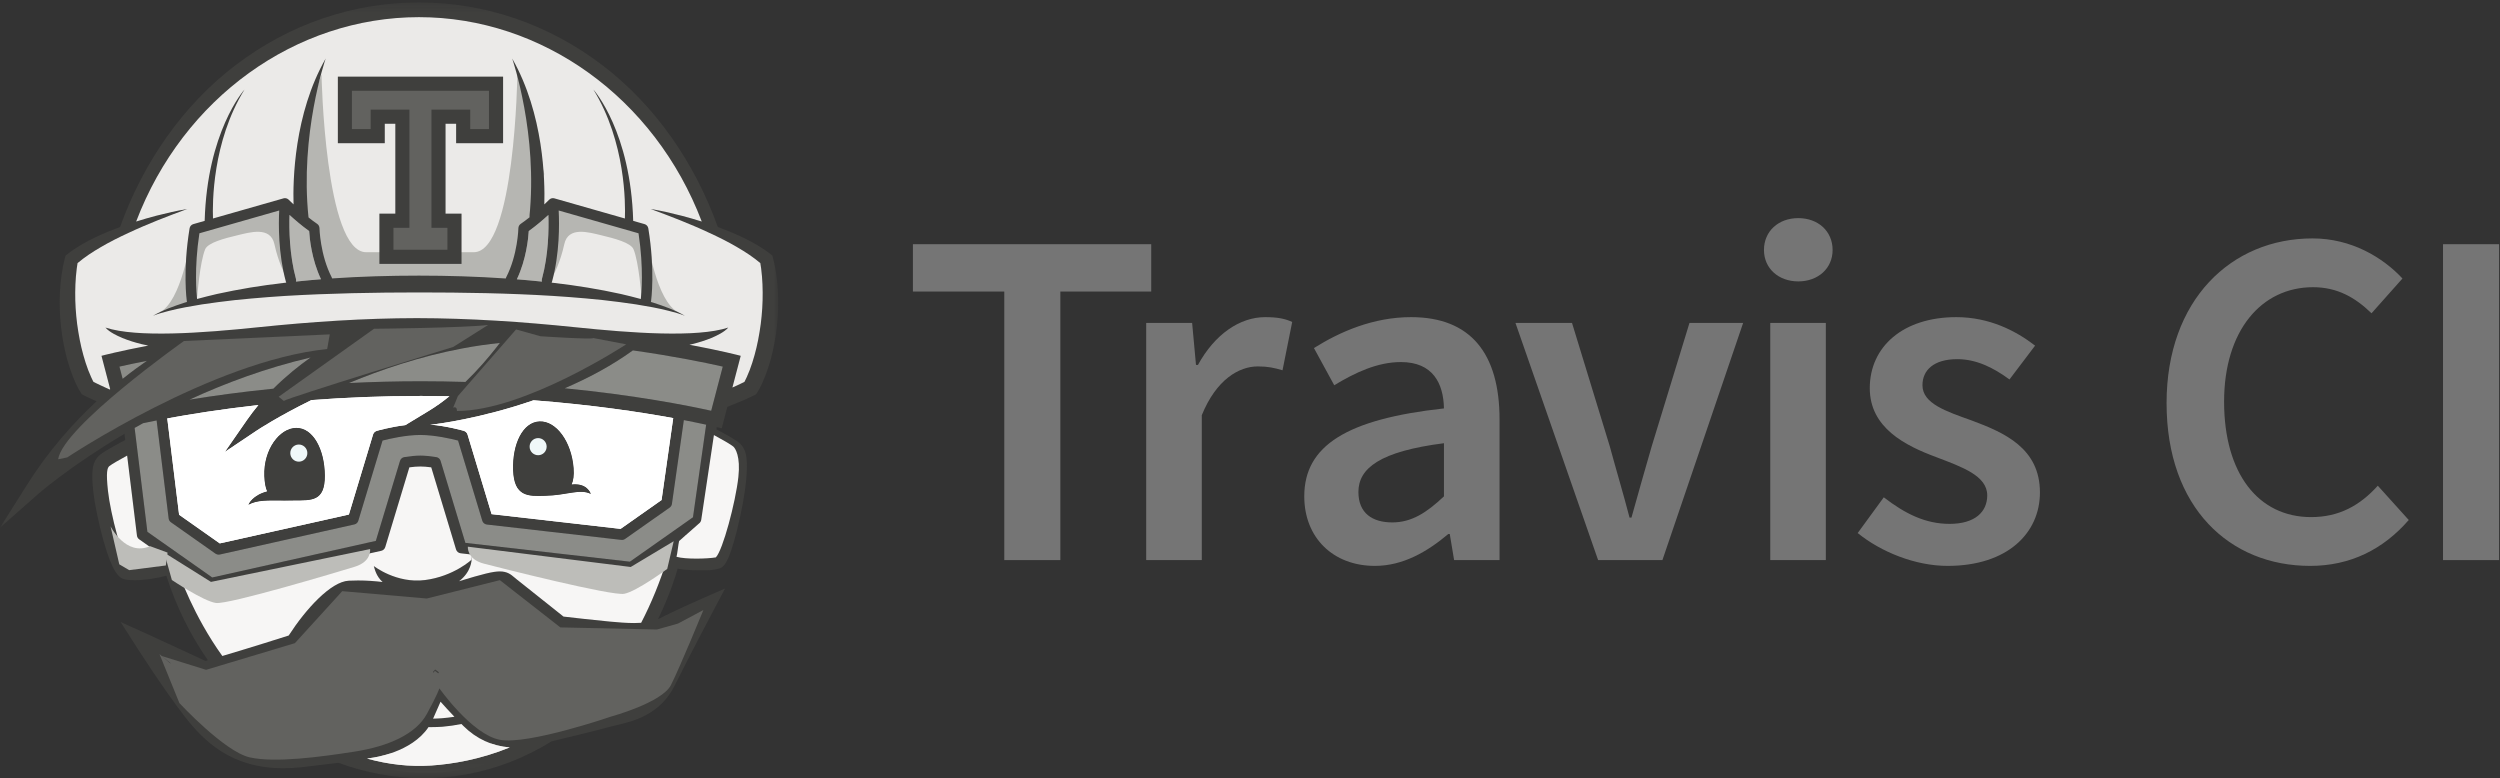 <?xml version="1.0" encoding="UTF-8" standalone="no"?>
<svg width="257px" height="80px" viewBox="0 0 257 80" version="1.1" xmlns="http://www.w3.org/2000/svg" xmlns:xlink="http://www.w3.org/1999/xlink">
    <rect x="0" y="0" width="257" height="80" fill="#333333" stroke="none"/>
    <!-- Generator: Sketch 3.6.1 (26313) - http://www.bohemiancoding.com/sketch -->
    <title>travis_logo</title>
    <desc>Created with Sketch.</desc>
    <defs>
        <path id="path-1" d="M80,79.976 L0.024,79.976 L0.024,0.252 L40.012,0.252 L80,0.252 L80,79.976 L80,79.976 L80,79.976 Z"></path>
        <path id="path-3" d="M80,79.976 L0.024,79.976 L0.024,0.252 L40.012,0.252 L80,0.252 L80,79.976 L80,79.976 L80,79.976 Z"></path>
        <path id="path-5" d="M80,79.976 L0.024,79.976 L0.024,0.252 L40.012,0.252 L80,0.252 L80,79.976 L80,79.976 L80,79.976 Z"></path>
    </defs>
    <g id="Page-1" stroke="none" stroke-width="1" fill="none" fill-rule="evenodd">
        <g id="travis_logo">
            <g id="Page-1">
                <g id="Travis-grey">
                    <g id="Group">
                        <g id="TravisCI-Full-Color" transform="translate(93.2, 22)" fill="#757575">
                            <path d="M10.04,7.97 L0.648,7.97 L0.648,3.105 L25.146,3.105 L25.146,7.97 L15.804,7.97 L15.804,35.578 L10.04,35.578 L10.04,7.97" id="Fill-45"></path>
                            <path d="M24.63,11.198 L29.351,11.198 L29.748,15.518 L29.947,15.518 C31.686,12.34 34.27,10.602 36.854,10.602 C38.096,10.602 38.891,10.751 39.637,11.099 L38.643,16.064 C37.798,15.816 37.152,15.667 36.108,15.667 C34.171,15.667 31.835,17.008 30.344,20.682 L30.344,35.578 L24.63,35.578 L24.63,11.198" id="Fill-46"></path>
                            <path d="M49.922,31.704 C51.91,31.704 53.451,30.712 55.239,29.024 L55.239,23.562 C48.631,24.406 46.444,26.144 46.444,28.576 C46.444,30.761 47.885,31.704 49.922,31.704 L49.922,31.704 L49.922,31.704 Z M55.239,19.986 C55.19,17.405 54.096,15.22 50.817,15.22 C48.382,15.22 46.096,16.312 43.959,17.603 L41.873,13.78 C44.556,12.092 47.985,10.602 51.86,10.602 C57.973,10.602 60.954,14.326 60.954,21.128 L60.954,35.578 L56.283,35.578 L55.836,32.896 L55.687,32.896 C53.5,34.734 51.016,36.173 48.134,36.173 C43.86,36.173 40.879,33.294 40.879,29.024 C40.879,23.81 45.252,21.079 55.239,19.986 L55.239,19.986 L55.239,19.986 Z" id="Fill-47"></path>
                            <path d="M62.589,11.198 L68.403,11.198 L72.279,23.86 C72.925,26.243 73.671,28.725 74.317,31.208 L74.515,31.208 C75.211,28.725 75.907,26.243 76.602,23.86 L80.478,11.198 L85.994,11.198 L77.696,35.578 L71.086,35.578 L62.589,11.198" id="Fill-48"></path>
                            <path d="M88.782,35.578 L94.496,35.578 L94.496,11.198 L88.782,11.198 L88.782,35.578 L88.782,35.578 Z M88.136,3.7 C88.136,1.764 89.626,0.423 91.664,0.423 C93.701,0.423 95.192,1.764 95.192,3.7 C95.192,5.587 93.701,6.928 91.664,6.928 C89.626,6.928 88.136,5.587 88.136,3.7 L88.136,3.7 L88.136,3.7 Z" id="Fill-49"></path>
                            <path d="M100.454,29.123 C102.641,30.811 104.728,31.854 107.212,31.854 C109.846,31.854 111.088,30.612 111.088,28.924 C111.088,26.888 108.454,25.995 105.871,25.002 C102.641,23.81 99.013,21.973 99.013,17.902 C99.013,13.631 102.442,10.602 107.908,10.602 C111.287,10.602 114.02,11.992 116.007,13.532 L113.374,17.008 C111.684,15.766 109.946,14.922 108.008,14.922 C105.573,14.922 104.429,16.064 104.429,17.603 C104.429,19.49 106.865,20.285 109.498,21.228 C112.827,22.469 116.505,24.058 116.505,28.626 C116.505,32.797 113.175,36.173 107.014,36.173 C103.684,36.173 100.156,34.734 97.771,32.797 L100.454,29.123" id="Fill-50"></path>
                            <path d="M144.531,2.509 C148.506,2.509 151.736,4.445 153.773,6.63 L150.593,10.205 C148.903,8.566 147.065,7.524 144.58,7.524 C139.264,7.524 135.437,11.992 135.437,19.292 C135.437,26.69 138.965,31.158 144.381,31.158 C147.263,31.158 149.4,29.966 151.239,27.931 L154.419,31.456 C151.785,34.485 148.406,36.173 144.282,36.173 C136.033,36.173 129.524,30.215 129.524,19.44 C129.524,8.815 136.182,2.509 144.531,2.509" id="Fill-51"></path>
                            <path d="M157.943,35.578 L163.707,35.578 L163.707,3.105 L157.943,3.105 L157.943,35.578 L157.943,35.578 Z" id="Fill-52"></path>
                        </g>
                        <g id="TravisCI-Mascot-grey">
                            <g id="Group-41">
                                <g id="mask-2">
                                    <path d="M80,79.976 L0.024,79.976 L0.024,0.252 L40.012,0.252 L80,0.252 L80,79.976 L80,79.976 L80,79.976 Z" id="path-1"></path>
                                </g>
                                <g id="Fill-37-Clipped">
                                    <mask id="mask-2" fill="white">
                                        <use xlink:href="#path-1"></use>
                                    </mask>
                                    <g id="path-1"></g>
                                    <path d="M75.236,52.591 C75.236,52.591 73.554,55.974 70.836,54.803 L68.894,55.518 L69.088,56.95 L73.166,57.47 L74.266,56.82 L75.236,52.591" id="Fill-37" fill="#BDBDB9" mask="url(#mask-2)"></path>
                                </g>
                                <g id="Fill-39-Clipped">
                                    <mask id="mask-4" fill="white">
                                        <use xlink:href="#path-3"></use>
                                    </mask>
                                    <g id="path-1"></g>
                                    <path d="M35.712,77.801 C35.712,77.801 44.924,82.469 55.354,76.118 L52.004,75.888 C52.004,75.888 44.696,78.796 38.909,77.189 L35.712,77.801" id="Fill-39" fill="#BDBDB9" mask="url(#mask-4)"></path>
                                </g>
                                <g id="Fill-40-Clipped">
                                    <mask id="mask-6" fill="white">
                                        <use xlink:href="#path-5"></use>
                                    </mask>
                                    <g id="path-1"></g>
                                    <path d="M15.098,37.096 C13.932,37.323 12.981,37.526 12.278,37.687 L12.609,38.944 C13.534,38.203 14.382,37.587 15.098,37.096 L15.098,37.096 L15.098,37.096 Z M16.624,57.743 C16.537,57.465 16.454,57.181 16.376,56.898 L14.311,55.446 C14.18,55.354 14.097,55.215 14.076,55.056 L13.07,46.836 C12.324,47.237 11.463,47.73 11.233,47.924 C11.034,48.088 10.883,48.511 11.099,50.47 C11.366,52.886 12.584,57.438 13.238,58.099 C14.025,58.239 15.769,57.996 16.624,57.743 L16.624,57.743 L16.624,57.743 Z M28.964,35.955 C30.494,35.524 32.072,35.148 33.689,34.831 C31.37,34.917 29.049,35.025 26.732,35.156 C25.386,35.231 24.046,35.323 22.706,35.424 C22.035,35.476 21.368,35.53 20.703,35.603 C20.513,35.622 20.326,35.643 20.136,35.668 C18.388,36.718 11.685,40.948 7.084,46.477 C11.555,43.354 19.345,38.661 28.964,35.955 L28.964,35.955 L28.964,35.955 Z M28.1,39.955 C29.401,38.658 30.742,37.589 31.927,36.752 C27.361,37.818 23.158,39.383 19.476,41.085 C21.872,40.696 24.773,40.29 28.1,39.955 L28.1,39.955 L28.1,39.955 Z M45.626,34.671 C44.702,34.656 43.777,34.648 42.853,34.646 L42.851,34.646 C41.495,34.648 40.136,34.663 38.775,34.69 L36.268,35.884 C36.266,35.886 36.251,35.893 36.232,35.904 C35.856,36.088 32.563,37.758 29.465,40.736 C32.242,39.269 36.323,37.352 41.126,35.866 C42.565,35.423 44.072,35.014 45.626,34.671 L45.626,34.671 L45.626,34.671 Z M44.1,42.224 C44.83,41.781 45.532,41.273 46.199,40.732 C45.244,40.715 44.276,40.703 43.288,40.703 C39.233,40.703 35.446,40.87 32.012,41.129 C28.568,42.821 26.462,44.213 26.413,44.249 L23.106,46.466 L25.378,43.19 C25.752,42.646 26.15,42.13 26.56,41.639 C22.746,42.068 19.569,42.575 17.196,43.015 L18.411,52.917 L22.592,55.86 L35.866,52.894 L38.351,44.667 C38.392,44.532 38.483,44.418 38.602,44.349 C38.641,44.323 38.682,44.305 38.728,44.292 C38.804,44.271 40.132,43.891 41.662,43.703 L44.1,42.224 L44.1,42.224 L44.1,42.224 Z M45.441,73.835 C45.864,73.801 46.288,73.747 46.715,73.683 C46.162,73.105 45.673,72.567 45.288,72.132 C45.099,72.567 44.849,73.139 44.52,73.877 L44.617,73.877 C44.88,73.877 45.168,73.848 45.441,73.835 L45.441,73.835 L45.441,73.835 Z M52.401,76.834 C50.6,76.701 48.962,75.948 47.64,74.632 C47.572,74.562 47.506,74.494 47.439,74.427 C46.8,74.556 46.151,74.651 45.487,74.71 C45.208,74.72 44.942,74.745 44.65,74.745 L44.217,74.749 L44.052,74.745 C42.294,77.373 38.388,77.885 38.21,77.908 C38.049,77.927 37.916,77.95 37.734,77.983 C39.91,78.583 42.132,78.843 44.323,78.695 C46.52,78.547 49.374,78.068 52.401,76.834 L52.401,76.834 L52.401,76.834 Z M50.966,35.795 C51.117,35.606 51.258,35.423 51.384,35.256 C50.072,35.389 48.779,35.581 47.516,35.822 C43.19,36.636 39.196,37.989 35.872,39.375 C38.227,39.26 40.703,39.192 43.288,39.192 C44.851,39.192 46.371,39.219 47.85,39.263 C49.121,38.034 50.194,36.777 50.966,35.795 L50.966,35.795 L50.966,35.795 Z M62.917,35.423 C62.913,35.42 62.909,35.418 62.904,35.418 C61.596,35.32 60.287,35.231 58.974,35.156 C57.152,35.052 55.329,34.964 53.507,34.888 C53.401,35.046 53.186,35.358 52.878,35.782 C51.886,37.131 49.918,39.605 47.396,41.703 C50.966,41.06 57.16,39.468 62.517,35.711 C62.652,35.616 62.784,35.516 62.917,35.423 L62.917,35.423 L62.917,35.423 Z M68.93,56.164 L68.369,56.559 L66.857,57.625 L65.219,58.777 C65.108,58.855 64.971,58.89 64.838,58.875 L48.539,57.013 L47.353,56.877 C47.133,56.852 46.949,56.698 46.884,56.484 L44.334,48.043 C43.907,47.985 43.528,47.955 43.21,47.955 C42.886,47.955 42.509,47.984 42.083,48.043 L39.606,56.241 C39.548,56.432 39.391,56.578 39.196,56.621 L21.822,60.509 C21.781,60.517 21.74,60.521 21.7,60.521 C21.588,60.521 21.476,60.488 21.381,60.42 L20.75,59.978 L18.859,58.649 L18.859,58.644 L18.095,58.108 C18.149,58.281 18.211,58.449 18.272,58.617 L18.269,58.62 C18.416,59.059 19.88,63.292 22.856,67.436 C26.043,66.491 28.799,65.612 29.679,65.331 C31.474,62.551 34.03,59.793 35.846,59.698 C36.158,59.683 36.484,59.673 36.807,59.673 C37.695,59.673 38.544,59.737 39.331,59.831 C38.662,59.221 38.526,58.505 38.428,58.189 C38.428,58.189 40.746,60.01 43.696,59.63 C46.648,59.247 48.48,57.538 48.48,57.538 C48.48,57.538 48.472,58.785 47.186,59.75 C49.658,58.999 50.681,58.741 51.381,58.741 C52.154,58.741 52.534,59.065 52.868,59.351 C52.932,59.403 52.996,59.459 53.071,59.52 C54.972,61.024 57.258,62.849 57.927,63.385 C58.702,63.476 61.157,63.757 62.704,63.9 C63.597,63.981 64.402,64.05 65.191,64.05 C65.446,64.05 65.684,64.039 65.91,64.025 C66.933,62.063 67.853,59.839 68.633,57.33 C68.738,56.944 68.84,56.555 68.93,56.164 L68.93,56.164 L68.93,56.164 Z M68.009,51.402 L69.206,42.981 C65.83,42.363 60.894,41.616 54.847,41.15 C49.388,43.042 44.816,43.605 44.541,43.624 L44.222,43.647 C45.963,43.797 47.604,44.268 47.686,44.292 C47.867,44.347 48.008,44.486 48.064,44.667 L50.538,52.855 L63.793,54.368 L68.009,51.402 L68.009,51.402 L68.009,51.402 Z M71.237,53.175 L72.591,43.657 C71.989,43.526 71.219,43.364 70.299,43.187 L69.075,51.799 C69.052,51.951 68.969,52.09 68.845,52.178 L64.256,55.403 C64.148,55.481 64.01,55.516 63.878,55.501 L50.049,53.922 C49.827,53.896 49.643,53.742 49.578,53.53 L47.088,45.289 C46.42,45.116 44.708,44.714 43.209,44.714 C41.704,44.714 39.993,45.116 39.326,45.289 L36.835,53.53 C36.791,53.674 36.692,53.793 36.562,53.861 C36.52,53.884 36.473,53.9 36.425,53.911 L22.596,57.003 C22.552,57.012 22.515,57.017 22.474,57.017 C22.362,57.017 22.25,56.983 22.157,56.916 L17.57,53.688 C17.442,53.599 17.356,53.457 17.336,53.299 L16.1,43.22 C15.586,43.32 15.122,43.416 14.708,43.503 C14.414,43.666 14.124,43.828 13.838,43.99 L15.151,54.671 L21.817,59.364 L38.636,55.604 L41.119,47.383 C41.181,47.177 41.353,47.025 41.562,46.991 C42.192,46.89 42.742,46.838 43.208,46.838 C43.67,46.838 44.223,46.89 44.85,46.991 C45.062,47.025 45.233,47.177 45.294,47.383 L47.84,55.808 L64.753,57.741 L71.237,53.175 L71.237,53.175 L71.237,53.175 Z M73.109,42.226 L74.3,37.687 C72.573,37.294 69.392,36.636 65.06,36.019 C62.848,37.618 60.427,38.896 58.048,39.915 C65.328,40.627 70.676,41.686 73.109,42.226 L73.109,42.226 L73.109,42.226 Z M75.174,49.32 C75.356,47.289 75.197,46.852 74.992,46.685 C74.786,46.513 74.093,46.118 73.418,45.749 L72.306,53.574 C72.285,53.726 72.2,53.864 72.074,53.953 L70.483,55.071 C70.357,55.711 70.312,56.013 70.156,56.64 C71.066,56.852 72.556,57.017 73.266,56.879 C73.911,56.176 74.952,51.809 75.174,49.32 L75.174,49.32 L75.174,49.32 Z M79.972,30.011 C80.03,31.183 79.999,32.356 79.868,33.522 C79.746,34.685 79.527,35.838 79.221,36.981 C79.061,37.55 78.877,38.111 78.659,38.669 C78.549,38.948 78.432,39.225 78.303,39.502 C78.239,39.639 78.171,39.774 78.094,39.914 L77.98,40.119 C77.939,40.194 77.906,40.25 77.841,40.35 L77.724,40.534 L77.539,40.629 C77.342,40.731 77.181,40.808 77.002,40.892 L76.483,41.127 C76.135,41.276 75.785,41.418 75.435,41.555 C75.191,41.651 74.975,41.739 74.77,41.826 L74.193,44.032 C74.178,44.028 74.004,43.984 73.68,43.905 L73.648,44.136 C74.286,44.471 75.539,45.15 75.966,45.504 C76.825,46.217 76.885,47.348 76.695,49.46 C76.597,50.544 76.239,52.654 75.742,54.593 C74.885,57.928 74.429,58.32 73.841,58.472 C73.543,58.549 73.084,58.626 72.638,58.626 C71.732,58.626 70.497,58.651 69.666,58.449 C69.453,59.208 68.844,61.188 67.639,63.66 C67.7,63.631 67.759,63.606 67.813,63.577 C69.3,62.792 72.158,61.541 72.278,61.487 L74.535,60.501 L73.379,62.686 C73.352,62.733 70.874,67.419 69.356,70.478 C67.848,73.508 65.022,74.168 63.33,74.559 C63.075,74.619 62.833,74.676 62.636,74.73 C61.422,75.073 58.964,75.662 56.797,76.186 C56.771,76.193 56.745,76.199 56.718,76.203 C55.384,77.032 53.928,77.77 52.336,78.378 C46.509,80.597 40.367,80.472 34.798,78.415 C33.894,78.532 32.705,78.675 31.121,78.856 C30.433,78.933 29.764,78.973 29.127,78.973 C23.822,78.973 21.01,76.265 18.957,73.614 C16.76,70.775 14.072,66.56 13.958,66.384 L12.4,63.941 L15.034,65.131 C16.295,65.702 20.044,67.446 21.116,67.945 C21.203,67.921 21.288,67.895 21.373,67.871 C19.59,65.315 18.128,62.401 17.095,59.173 C16.217,59.44 14.864,59.646 13.812,59.646 C13.428,59.646 13.084,59.617 12.819,59.554 C12.23,59.419 11.56,58.849 10.646,55.616 C10.116,53.74 9.721,51.691 9.605,50.637 C9.377,48.578 9.419,47.475 10.27,46.763 C10.783,46.332 12.514,45.419 12.873,45.232 L12.796,44.597 C7.296,47.845 4,50.715 3.933,50.774 L0,54.243 L2.802,49.802 C5.02,46.282 7.581,43.437 9.938,41.245 C9.84,41.206 9.75,41.167 9.654,41.127 L9.134,40.892 C8.956,40.808 8.795,40.732 8.598,40.63 L8.414,40.534 L8.296,40.351 C8.23,40.25 8.201,40.195 8.157,40.12 L8.041,39.914 C7.969,39.774 7.898,39.639 7.834,39.502 C7.703,39.225 7.586,38.948 7.478,38.669 C7.26,38.112 7.076,37.55 6.916,36.982 C6.608,35.839 6.39,34.686 6.268,33.522 C6.14,32.357 6.107,31.183 6.165,30.012 C6.196,29.427 6.252,28.842 6.332,28.261 C6.374,27.97 6.418,27.678 6.476,27.389 C6.536,27.094 6.594,26.819 6.683,26.496 L6.745,26.269 L6.906,26.142 C7.824,25.417 8.814,24.87 9.82,24.386 C10.648,23.994 11.493,23.649 12.344,23.334 C14.722,16.704 18.809,10.824 24.181,6.726 C29.735,2.491 36.266,0.252 43.068,0.252 C49.871,0.252 56.402,2.491 61.956,6.727 C67.328,10.825 71.415,16.704 73.791,23.333 C74.644,23.649 75.487,23.992 76.317,24.386 C77.323,24.871 78.313,25.418 79.23,26.142 L79.392,26.27 L79.454,26.496 C79.545,26.819 79.603,27.094 79.661,27.389 C79.72,27.679 79.765,27.97 79.804,28.262 C79.885,28.842 79.943,29.426 79.972,30.011 L79.972,30.011 L79.972,30.011 Z M16.2,22.648 C15.193,23.056 14.193,23.476 13.216,23.938 C12.236,24.388 11.273,24.871 10.354,25.409 C9.505,25.901 8.691,26.44 7.972,27.048 C7.941,27.231 7.912,27.431 7.888,27.62 C7.856,27.888 7.825,28.157 7.804,28.428 C7.757,28.969 7.738,29.514 7.732,30.059 C7.722,31.15 7.796,32.241 7.933,33.321 C8.082,34.403 8.279,35.479 8.571,36.517 C8.716,37.038 8.878,37.552 9.068,38.047 C9.161,38.297 9.265,38.54 9.373,38.777 C9.426,38.896 9.482,39.013 9.538,39.125 L9.607,39.256 C9.687,39.298 9.77,39.339 9.849,39.376 L10.331,39.607 C10.6,39.732 10.971,39.909 11.278,40.047 C11.296,40.032 11.313,40.015 11.327,40.001 L10.435,36.579 C10.623,36.527 12.322,36.086 15.248,35.526 C15.012,35.483 14.771,35.431 14.538,35.374 C13.873,35.208 13.214,35.004 12.578,34.746 C12.264,34.611 11.951,34.465 11.655,34.296 C11.358,34.125 11.066,33.932 10.841,33.674 C14.055,34.729 20.696,34.25 26.6,33.639 C32,33.079 37.411,32.717 42.851,32.704 C48.291,32.716 53.706,33.078 59.103,33.639 C65.011,34.25 71.653,34.729 74.866,33.674 C74.64,33.932 74.348,34.125 74.052,34.296 C73.756,34.465 73.443,34.61 73.128,34.746 C72.49,35.004 71.834,35.208 71.167,35.374 C71.07,35.397 70.97,35.42 70.871,35.441 C74.079,36.038 75.946,36.525 76.145,36.579 L75.29,39.838 C75.462,39.761 75.636,39.687 75.805,39.608 L76.288,39.377 C76.366,39.339 76.45,39.298 76.53,39.256 L76.597,39.125 C76.654,39.013 76.71,38.896 76.764,38.778 C76.872,38.54 76.976,38.297 77.071,38.047 C77.26,37.552 77.423,37.038 77.566,36.518 C77.858,35.479 78.057,34.403 78.204,33.321 C78.342,32.241 78.415,31.15 78.404,30.06 C78.4,29.515 78.38,28.969 78.334,28.428 C78.311,28.158 78.282,27.889 78.249,27.621 C78.226,27.431 78.195,27.231 78.164,27.048 C77.445,26.44 76.631,25.902 75.782,25.41 C74.862,24.871 73.9,24.388 72.918,23.938 C71.943,23.477 70.941,23.056 69.934,22.648 C69.431,22.444 68.924,22.244 68.414,22.055 C67.907,21.858 67.393,21.671 66.88,21.483 C67.958,21.662 69.028,21.909 70.085,22.182 C70.775,22.361 71.463,22.563 72.142,22.777 C67.298,10.051 55.714,1.764 43.068,1.764 C30.419,1.764 18.837,10.051 13.994,22.777 C14.675,22.563 15.36,22.361 16.048,22.182 C17.108,21.91 18.177,21.662 19.256,21.483 C18.74,21.67 18.229,21.857 17.719,22.055 C17.212,22.244 16.705,22.444 16.2,22.648 L16.2,22.648 L16.2,22.648 Z M45.05,69.2 L45.688,69.964 C45.702,69.982 47.119,71.676 48.85,73.402 C50.002,74.549 51.393,75.129 52.988,75.129 C53.532,75.129 54.104,75.059 54.682,74.919 C55.218,74.788 55.8,74.648 56.396,74.505 C58.55,73.988 60.989,73.4 62.172,73.067 C62.406,73 62.667,72.94 62.942,72.877 C64.516,72.512 66.673,72.008 67.816,69.706 C68.676,67.978 69.835,65.736 70.695,64.093 C69.95,64.439 69.169,64.813 68.614,65.106 C67.759,65.558 66.639,65.776 65.191,65.776 C64.33,65.776 63.484,65.704 62.549,65.62 C60.679,65.447 57.514,65.073 57.482,65.069 L57.24,65.042 L57.048,64.888 C57.02,64.867 54.247,62.646 52.006,60.875 C51.915,60.8 51.832,60.731 51.758,60.669 C51.522,60.467 51.522,60.467 51.381,60.467 C50.662,60.467 48.573,61.118 43.996,62.544 L43.715,62.634 L43.439,62.529 C43.408,62.519 40.405,61.399 36.807,61.399 C36.512,61.399 36.219,61.407 35.933,61.422 C35.572,61.44 33.55,62.406 30.963,66.519 L30.795,66.784 L30.499,66.879 C30.456,66.894 26.004,68.338 21.282,69.695 L20.976,69.783 L20.686,69.647 C20.655,69.635 18.807,68.773 17.049,67.961 C18.008,69.385 19.234,71.161 20.313,72.553 C22.197,74.992 24.572,77.246 29.126,77.246 C29.698,77.246 30.304,77.211 30.928,77.14 C35.56,76.613 36.753,76.401 37.395,76.289 C37.612,76.252 37.784,76.22 38.004,76.193 C38.039,76.189 41.832,75.696 42.896,73.296 C43.994,70.83 44.216,70.243 44.224,70.22 L44.611,69.182 L44.506,69.083 C44.583,69 44.659,68.913 44.738,68.829 C44.738,68.831 44.738,68.831 44.74,68.831 L44.748,68.838 C44.87,68.925 44.992,69.019 45.114,69.113 L45.05,69.2 L45.05,69.2 L45.05,69.2 Z" id="Fill-40" fill="#3F3F3D" mask="url(#mask-6)"></path>
                                </g>
                            </g>
                            <g id="Group-2" transform="translate(5, 1)">
                                <path d="M73.333,27.427 C73.311,27.157 73.282,26.887 73.249,26.619 C73.226,26.429 73.196,26.231 73.163,26.047 C72.446,25.44 71.63,24.901 70.782,24.41 C69.862,23.87 68.9,23.387 67.918,22.938 C66.943,22.475 65.942,22.057 64.934,21.648 C64.431,21.443 63.924,21.244 63.415,21.055 C62.907,20.856 62.395,20.67 61.881,20.482 C62.96,20.662 64.027,20.908 65.087,21.182 C65.776,21.361 66.462,21.562 67.143,21.776 C62.298,9.05 50.715,0.763 38.068,0.763 C25.419,0.763 13.837,9.05 8.994,21.776 C9.675,21.562 10.36,21.361 11.048,21.182 C12.11,20.908 13.178,20.662 14.256,20.482 C13.74,20.67 13.229,20.856 12.72,21.055 C12.213,21.244 11.705,21.443 11.2,21.648 C10.193,22.057 9.194,22.475 8.216,22.938 C7.236,23.387 6.274,23.87 5.354,24.41 C4.506,24.9 3.691,25.44 2.971,26.047 C2.941,26.231 2.911,26.429 2.887,26.619 C2.855,26.887 2.825,27.157 2.803,27.427 C2.756,27.969 2.737,28.514 2.732,29.059 C2.722,30.15 2.795,31.241 2.932,32.32 C3.08,33.402 3.278,34.477 3.57,35.516 C3.714,36.037 3.878,36.55 4.066,37.047 C4.161,37.295 4.264,37.539 4.372,37.777 C4.426,37.895 4.482,38.012 4.537,38.124 L4.606,38.256 C4.686,38.297 4.769,38.338 4.849,38.377 L5.33,38.608 C5.599,38.731 5.97,38.908 6.278,39.046 C6.295,39.031 6.312,39.016 6.327,39 L5.433,35.578 C5.622,35.526 7.32,35.086 10.246,34.526 C10.01,34.481 9.771,34.429 9.537,34.373 C8.871,34.206 8.213,34.003 7.577,33.744 C7.261,33.61 6.95,33.464 6.654,33.296 C6.357,33.125 6.065,32.931 5.839,32.674 C9.053,33.728 15.695,33.25 21.598,32.637 C26.998,32.078 32.41,31.715 37.85,31.704 C43.291,31.715 48.705,32.078 54.102,32.637 C60.009,33.25 66.65,33.728 69.864,32.674 C69.639,32.931 69.347,33.125 69.05,33.296 C68.754,33.464 68.443,33.61 68.127,33.744 C67.49,34.003 66.834,34.206 66.168,34.373 C66.069,34.397 65.97,34.418 65.87,34.44 C69.078,35.038 70.946,35.524 71.146,35.578 L70.29,38.838 C70.462,38.76 70.636,38.685 70.806,38.607 L71.287,38.376 C71.367,38.337 71.448,38.296 71.53,38.255 L71.596,38.124 C71.655,38.011 71.711,37.894 71.764,37.776 C71.872,37.539 71.975,37.294 72.07,37.046 C72.259,36.549 72.422,36.036 72.566,35.515 C72.858,34.476 73.056,33.401 73.204,32.319 C73.342,31.24 73.414,30.149 73.404,29.059 C73.4,28.514 73.38,27.969 73.333,27.427" id="Fill-1" fill="#EBEAE8"></path>
                                <path d="M41.715,72.684 C41.289,72.748 40.864,72.802 40.44,72.834 C40.168,72.848 39.879,72.875 39.617,72.875 L39.52,72.877 C39.849,72.139 40.098,71.567 40.288,71.133 C40.673,71.567 41.163,72.105 41.715,72.684" id="Fill-2" fill="#F7F6F5"></path>
                                <path d="M42.64,73.631 C43.962,74.947 45.6,75.7 47.402,75.834 C44.374,77.07 41.521,77.546 39.323,77.695 C37.132,77.843 34.91,77.583 32.734,76.983 C32.916,76.95 33.05,76.927 33.211,76.907 C33.39,76.885 37.293,76.374 39.053,73.744 L39.218,73.748 L39.65,73.744 C39.942,73.744 40.208,73.72 40.488,73.709 C41.152,73.651 41.801,73.556 42.439,73.427 C42.506,73.495 42.572,73.562 42.64,73.631" id="Fill-3" fill="#F7F6F5"></path>
                                <path d="M46.386,34.255 C46.259,34.422 46.117,34.605 45.966,34.795 C45.193,35.778 44.121,37.035 42.849,38.264 C41.37,38.218 39.851,38.192 38.287,38.192 C35.703,38.192 33.225,38.261 30.872,38.376 C34.197,36.99 38.191,35.635 42.516,34.822 C43.779,34.581 45.072,34.389 46.386,34.255" id="Fill-4" fill="#8B8C88"></path>
                                <path d="M26.928,35.751 C25.742,36.589 24.402,37.658 23.102,38.956 C19.774,39.291 16.871,39.696 14.475,40.085 C18.158,38.384 22.36,36.818 26.928,35.751" id="Fill-5" fill="#8B8C88"></path>
                                <path d="M67.592,42.657 L66.238,52.176 L59.754,56.741 L42.84,54.808 L40.294,46.382 C40.234,46.177 40.062,46.026 39.851,45.991 C39.224,45.89 38.67,45.838 38.208,45.838 C37.744,45.838 37.192,45.89 36.562,45.991 C36.353,46.026 36.182,46.177 36.12,46.382 L33.636,54.603 L16.817,58.364 L10.152,53.672 L8.839,42.99 C9.125,42.828 9.416,42.666 9.71,42.504 C10.122,42.415 10.586,42.32 11.1,42.221 L12.337,52.301 C12.356,52.458 12.443,52.598 12.572,52.689 L17.156,55.918 C17.251,55.983 17.363,56.017 17.474,56.017 C17.515,56.017 17.554,56.013 17.597,56.004 L31.425,52.912 C31.472,52.901 31.52,52.884 31.562,52.862 C31.691,52.793 31.792,52.674 31.835,52.529 L34.325,44.289 C34.993,44.116 36.704,43.714 38.208,43.714 C39.707,43.714 41.42,44.116 42.088,44.289 L44.578,52.529 C44.642,52.743 44.828,52.896 45.048,52.922 L58.876,54.501 C59.01,54.516 59.147,54.481 59.257,54.403 L63.845,51.177 C63.969,51.089 64.053,50.95 64.074,50.797 L65.299,42.186 C66.219,42.364 66.988,42.526 67.592,42.657" id="Fill-6" fill="#8B8C88"></path>
                                <path d="M69.3,36.687 L68.11,41.226 C65.676,40.686 60.328,39.628 53.048,38.915 C55.427,37.896 57.848,36.618 60.061,35.02 C64.392,35.635 67.573,36.294 69.3,36.687" id="Fill-7" fill="#8B8C88"></path>
                                <path d="M41.199,39.731 C40.533,40.274 39.831,40.781 39.1,41.224 L36.661,42.703 C35.131,42.89 33.804,43.271 33.728,43.293 C33.684,43.305 33.641,43.324 33.602,43.349 C33.483,43.418 33.393,43.532 33.35,43.668 L30.866,51.893 L17.592,54.86 L13.412,51.917 L12.195,42.014 C14.57,41.576 17.745,41.068 21.559,40.639 C21.15,41.131 20.754,41.647 20.377,42.189 L18.106,45.465 L21.413,43.249 C21.462,43.215 23.568,41.823 27.012,40.129 C30.445,39.87 34.233,39.704 38.287,39.704 C39.276,39.703 40.245,39.714 41.199,39.731 L41.199,39.731 L41.199,39.731 Z M20.536,50.887 C21.479,50.374 22.545,50.45 24.212,50.453 C24.391,50.457 24.576,50.455 24.768,50.451 C24.932,50.449 25.097,50.446 25.272,50.442 C26.99,50.425 28.419,50.589 28.394,47.877 C28.368,45.165 27.169,42.973 25.452,42.99 C23.734,43.005 22.071,45.227 22.174,47.937 C22.202,48.643 22.305,49.153 22.47,49.52 C20.972,49.897 20.56,50.828 20.536,50.887 L20.536,50.887 L20.536,50.887 Z" id="Fill-8" fill="white"></path>
                                <path d="M64.206,41.982 L63.009,50.401 L58.794,53.368 L45.537,51.854 L43.064,43.668 C43.008,43.486 42.866,43.347 42.686,43.292 C42.604,43.268 40.963,42.798 39.222,42.646 L39.54,42.625 C39.815,42.605 44.388,42.042 49.847,40.15 C55.893,40.616 60.83,41.364 64.206,41.982 L64.206,41.982 L64.206,41.982 Z M55.734,49.775 C55.717,49.71 55.356,48.62 53.757,48.811 C53.942,48.408 54.024,47.864 53.966,47.119 C53.754,44.413 52.188,42.262 50.472,42.322 C48.755,42.383 47.655,44.626 47.75,47.338 C47.844,50.048 49.286,50.03 51.002,49.969 C53.31,49.926 54.578,49.213 55.734,49.775 L55.734,49.775 L55.734,49.775 Z" id="Fill-9" fill="white"></path>
                                <path d="M41.199,39.731 C40.533,40.274 39.831,40.781 39.1,41.224 L36.661,42.703 C35.131,42.89 33.804,43.271 33.728,43.293 C33.684,43.305 33.641,43.324 33.602,43.349 C33.483,43.418 33.393,43.532 33.35,43.668 L30.866,51.893 L17.592,54.86 L13.412,51.917 L12.195,42.014 C14.57,41.576 17.745,41.068 21.559,40.639 C21.15,41.131 20.754,41.647 20.377,42.189 L18.106,45.465 L21.413,43.249 C21.462,43.215 23.568,41.823 27.012,40.129 C30.445,39.87 34.233,39.704 38.287,39.704 C39.276,39.703 40.245,39.714 41.199,39.731 L41.199,39.731 L41.199,39.731 Z M20.536,50.887 C21.479,50.374 22.545,50.45 24.212,50.453 C24.391,50.457 24.576,50.455 24.768,50.451 C24.932,50.449 25.097,50.446 25.272,50.442 C26.99,50.425 28.419,50.589 28.394,47.877 C28.368,45.165 27.169,42.973 25.452,42.99 C23.734,43.005 22.071,45.227 22.174,47.937 C22.202,48.643 22.305,49.153 22.47,49.52 C20.972,49.897 20.56,50.828 20.536,50.887 L20.536,50.887 L20.536,50.887 Z" id="Fill-10" fill="white"></path>
                                <path d="M64.206,41.982 L63.009,50.401 L58.794,53.368 L45.537,51.854 L43.064,43.668 C43.008,43.486 42.866,43.347 42.686,43.292 C42.604,43.268 40.963,42.798 39.222,42.646 L39.54,42.625 C39.815,42.605 44.388,42.042 49.847,40.15 C55.893,40.616 60.83,41.364 64.206,41.982 L64.206,41.982 L64.206,41.982 Z M55.734,49.775 C55.717,49.71 55.356,48.62 53.757,48.811 C53.942,48.408 54.024,47.864 53.966,47.119 C53.754,44.413 52.188,42.262 50.472,42.322 C48.755,42.383 47.655,44.626 47.75,47.338 C47.844,50.048 49.286,50.03 51.002,49.969 C53.31,49.926 54.578,49.213 55.734,49.775 L55.734,49.775 L55.734,49.775 Z" id="Fill-11" fill="white"></path>
                                <path d="M11.374,55.898 C11.454,56.182 11.538,56.464 11.624,56.743 C10.768,56.995 9.026,57.237 8.238,57.099 C7.585,56.438 6.366,51.886 6.1,49.47 C5.883,47.511 6.035,47.088 6.233,46.923 C6.463,46.729 7.324,46.237 8.07,45.835 L9.078,54.056 C9.097,54.214 9.181,54.354 9.312,54.444 L11.374,55.898" id="Fill-12" fill="#F7F6F5"></path>
                                <path d="M43.539,56.013 L43.478,56.538 C43.478,56.538 41.646,58.246 38.696,58.628 C35.746,59.01 33.428,57.188 33.428,57.188 C33.524,57.505 33.662,58.22 34.33,58.831 C33.544,58.736 32.695,58.673 31.805,58.673 C31.483,58.673 31.158,58.682 30.844,58.697 C29.029,58.793 26.475,61.552 24.679,64.331 C23.798,64.611 21.043,65.49 17.855,66.436 C14.879,62.292 13.416,58.058 13.267,57.619 L13.269,57.617 C13.209,57.449 13.149,57.28 13.093,57.107 L13.858,57.645 L13.858,57.647 L15.748,58.977 L16.38,59.42 C16.475,59.487 16.586,59.522 16.698,59.522 C16.739,59.522 16.78,59.517 16.82,59.509 L34.194,55.622 C34.389,55.579 34.546,55.432 34.604,55.24 L37.082,47.043 C37.509,46.985 37.885,46.955 38.207,46.955 C38.528,46.955 38.906,46.985 39.333,47.043 L41.883,55.484 C41.948,55.698 42.132,55.853 42.351,55.877 L43.539,56.013" id="Fill-13" fill="#F7F6F5"></path>
                                <path d="M63.37,55.56 L63.931,55.164 C63.838,55.556 63.738,55.944 63.632,56.329 C62.853,58.84 61.932,61.062 60.91,63.025 C60.684,63.04 60.446,63.049 60.19,63.049 C59.402,63.049 58.596,62.982 57.704,62.9 C56.157,62.757 53.702,62.475 52.926,62.384 C52.258,61.849 49.972,60.023 48.07,58.519 C47.995,58.458 47.931,58.402 47.868,58.35 C47.533,58.065 47.152,57.742 46.381,57.742 C45.681,57.742 44.658,57.998 42.186,58.75 C43.47,57.785 43.479,56.539 43.479,56.539 L43.539,56.014 L59.838,57.875 C59.971,57.89 60.109,57.856 60.22,57.778 L61.858,56.625 L63.37,55.56" id="Fill-14" fill="#F7F6F5"></path>
                                <path d="M51.375,21.096 C51.424,22.553 51.388,25.194 50.713,27.667 C50.686,27.762 50.69,27.859 50.713,27.95 C49.854,27.859 48.994,27.782 48.134,27.712 C49.099,25.681 49.31,23.517 49.355,22.755 C50.096,22.225 50.834,21.591 51.375,21.096" id="Fill-15" fill="#B6B6B2"></path>
                                <path d="M26.782,22.754 C26.827,23.517 27.038,25.676 28.001,27.706 C27.141,27.775 26.282,27.855 25.424,27.946 C25.448,27.857 25.45,27.762 25.424,27.667 C24.75,25.199 24.716,22.555 24.763,21.096 C25.304,21.591 26.039,22.225 26.782,22.754" id="Fill-16" fill="#B6B6B2"></path>
                                <path d="M50.339,45.804 C50.822,45.793 51.209,45.391 51.2,44.905 C51.192,44.417 50.792,44.028 50.306,44.04 C49.821,44.048 49.436,44.45 49.446,44.938 C49.454,45.423 49.854,45.812 50.339,45.804 L50.339,45.804 L50.339,45.804 Z M55.734,49.775 C54.578,49.213 53.31,49.926 51.003,49.969 C49.286,50.03 47.844,50.049 47.75,47.339 C47.655,44.627 48.755,42.384 50.472,42.323 C52.189,42.262 53.755,44.413 53.966,47.119 C54.024,47.864 53.942,48.408 53.758,48.811 C55.356,48.62 55.717,49.71 55.734,49.775 L55.734,49.775 L55.734,49.775 Z" id="Fill-17" fill="#3F3F3D"></path>
                                <path d="M50.304,44.035 C50.789,44.026 51.189,44.413 51.198,44.9 C51.207,45.388 50.821,45.79 50.337,45.798 C49.852,45.807 49.452,45.42 49.443,44.933 C49.434,44.446 49.82,44.044 50.304,44.035" id="Fill-18" fill="#F0F8F9"></path>
                                <path d="M25.74,46.458 C26.224,46.445 26.606,46.038 26.593,45.553 C26.58,45.065 26.177,44.68 25.693,44.694 C25.207,44.706 24.824,45.112 24.838,45.598 C24.85,46.087 25.254,46.471 25.74,46.458 L25.74,46.458 L25.74,46.458 Z M28.394,47.876 C28.419,50.589 26.99,50.425 25.271,50.442 C25.097,50.446 24.932,50.448 24.768,50.45 C24.575,50.455 24.39,50.457 24.212,50.452 C22.545,50.45 21.479,50.374 20.536,50.886 C20.559,50.828 20.972,49.897 22.47,49.519 C22.304,49.152 22.201,48.643 22.173,47.937 C22.07,45.227 23.733,43.004 25.452,42.99 C27.169,42.973 28.368,45.165 28.394,47.876 L28.394,47.876 L28.394,47.876 Z" id="Fill-19" fill="#3F3F3D"></path>
                                <path d="M25.696,44.696 C26.18,44.684 26.584,45.068 26.596,45.556 C26.608,46.043 26.226,46.448 25.741,46.461 C25.256,46.473 24.853,46.088 24.84,45.601 C24.828,45.114 25.211,44.709 25.696,44.696" id="Fill-20" fill="#F0F8F9"></path>
                                <path d="M15.276,29.465 C15.276,29.465 15.543,25.971 16.088,24.632 C16.369,23.942 18.087,23.502 19.399,23.188 C20.71,22.875 22.802,22.247 23.208,24.098 C23.614,25.95 24.27,27.299 24.707,27.896 L24.145,20.27 L15.12,22.466 L14.527,29.214 L14.808,29.748 L15.276,29.465" id="Fill-21" fill="#B6B6B2"></path>
                                <path d="M60.942,29.465 C60.942,29.465 60.676,25.971 60.13,24.632 C59.849,23.942 58.132,23.502 56.82,23.188 C55.508,22.875 53.416,22.247 53.01,24.098 C52.605,25.95 51.948,27.299 51.511,27.896 L52.074,20.27 L61.098,22.466 L61.692,29.214 L61.41,29.748 L60.942,29.465" id="Fill-22" fill="#B6B6B2"></path>
                                <path d="M48.186,6.64 C48.186,6.64 47.947,24.928 43.696,24.928 L38.596,24.928 L37.746,24.928 L32.646,24.928 C28.395,24.928 28.052,6.648 28.052,6.648 L25.964,12.854 L25.998,21.37 L27.481,22.555 L28.155,26.212 L29.098,28.345 L47.29,28.379 L48.132,26.855 L48.84,24.282 L48.942,22.657 L50.951,16.891 L48.186,6.64" id="Fill-23" fill="#B6B6B2"></path>
                                <path d="M61.572,23.692 C61.572,23.692 62.446,30 64.761,31.138 C67.076,32.275 64.761,31.138 64.761,31.138 L61.52,30.155 L61.572,23.692" id="Fill-24" fill="#B6B6B2"></path>
                                <path d="M14.563,23.692 C14.563,23.692 13.688,30 11.373,31.138 C9.058,32.275 11.373,31.138 11.373,31.138 L14.615,30.155 L14.563,23.692" id="Fill-25" fill="#B6B6B2"></path>
                                <path d="M24.427,28.053 C24.412,28.023 24.399,27.989 24.388,27.954 C23.598,25.065 23.632,22.035 23.703,20.638 L15.498,22.983 C14.946,26.594 15.203,29.247 15.259,29.735 C15.94,29.55 16.623,29.379 17.311,29.219 C18.446,28.967 19.588,28.755 20.734,28.561 C21.881,28.368 23.032,28.222 24.184,28.081 C24.266,28.071 24.346,28.065 24.427,28.053 L24.427,28.053 L24.427,28.053 Z M28,27.706 C27.037,25.676 26.827,23.516 26.782,22.754 C26.039,22.225 25.304,21.591 24.762,21.096 C24.715,22.556 24.75,25.199 25.424,27.667 C25.45,27.762 25.447,27.857 25.424,27.946 C26.282,27.855 27.141,27.775 28,27.706 L28,27.706 L28,27.706 Z M50.712,27.667 C51.388,25.194 51.424,22.553 51.374,21.096 C50.833,21.59 50.096,22.225 49.355,22.754 C49.309,23.516 49.099,25.68 48.134,27.712 C48.994,27.781 49.853,27.859 50.712,27.949 C50.689,27.859 50.685,27.762 50.712,27.667 L50.712,27.667 L50.712,27.667 Z M60.876,29.737 C60.932,29.252 61.192,26.598 60.64,22.983 L52.432,20.638 C52.505,22.035 52.538,25.065 51.749,27.954 C51.738,27.989 51.726,28.024 51.708,28.058 C51.79,28.067 51.872,28.073 51.951,28.084 C54.258,28.35 56.555,28.721 58.826,29.222 C59.511,29.382 60.197,29.552 60.876,29.737 L60.876,29.737 L60.876,29.737 Z M62.195,30.126 C63.297,30.489 64.405,30.873 65.409,31.463 C64.872,31.249 64.318,31.096 63.759,30.958 C63.202,30.815 62.642,30.694 62.078,30.586 C60.95,30.373 59.818,30.192 58.679,30.053 C57.543,29.904 56.404,29.779 55.261,29.681 C54.118,29.585 52.977,29.487 51.832,29.42 C47.253,29.137 42.662,29.066 38.068,29.062 C33.474,29.064 28.883,29.15 24.304,29.422 C23.159,29.489 22.018,29.587 20.875,29.684 C19.732,29.781 18.591,29.904 17.457,30.055 C16.318,30.194 15.186,30.375 14.058,30.588 C13.495,30.694 12.934,30.817 12.375,30.958 C11.819,31.096 11.262,31.249 10.725,31.463 C11.728,30.874 12.837,30.487 13.941,30.124 C14.034,30.094 14.128,30.068 14.222,30.038 C14.216,30.014 14.21,29.993 14.205,29.967 C14.186,29.839 13.778,26.807 14.489,22.471 C14.523,22.264 14.671,22.095 14.874,22.039 L16.04,21.705 C16.294,12.61 20.021,8.332 20.138,8.2 C16.807,13.586 16.838,19.973 16.895,21.461 L24.146,19.39 C24.153,19.388 24.157,19.388 24.163,19.386 C24.194,19.379 24.224,19.375 24.254,19.373 C24.262,19.373 24.273,19.37 24.284,19.37 C24.32,19.368 24.362,19.373 24.402,19.381 C24.408,19.381 24.415,19.386 24.424,19.388 C24.454,19.394 24.482,19.404 24.513,19.418 C24.526,19.424 24.535,19.431 24.548,19.437 C24.571,19.451 24.595,19.466 24.618,19.482 C24.625,19.487 24.632,19.489 24.638,19.496 C24.642,19.5 24.646,19.505 24.651,19.509 C24.657,19.515 24.666,19.519 24.672,19.526 C24.677,19.533 24.87,19.724 25.177,20.012 C25.104,17.611 25.218,10.723 28.482,5.013 C28.413,5.213 25.824,12.824 26.716,21.353 C27.006,21.586 27.31,21.815 27.608,22.016 C27.751,22.115 27.84,22.279 27.842,22.454 C27.844,22.482 27.906,25.201 29.101,27.514 C29.118,27.548 29.13,27.585 29.142,27.622 C32.113,27.418 35.093,27.336 38.066,27.334 C41.041,27.336 44.018,27.423 46.989,27.628 C47,27.589 47.013,27.551 47.033,27.514 C48.227,25.201 48.29,22.482 48.29,22.454 C48.294,22.279 48.382,22.115 48.526,22.016 C48.822,21.815 49.123,21.586 49.416,21.353 C50.309,12.824 47.72,5.213 47.651,5.013 C50.912,10.722 51.029,17.611 50.956,20.012 C51.261,19.725 51.454,19.533 51.46,19.526 C51.467,19.52 51.476,19.515 51.482,19.509 C51.486,19.505 51.489,19.5 51.495,19.496 C51.501,19.489 51.508,19.487 51.514,19.482 C51.538,19.466 51.562,19.451 51.585,19.435 C51.596,19.431 51.607,19.424 51.618,19.418 C51.65,19.404 51.68,19.394 51.712,19.386 C51.718,19.386 51.725,19.381 51.732,19.381 C51.77,19.373 51.812,19.368 51.85,19.37 C51.861,19.37 51.87,19.373 51.878,19.373 C51.908,19.375 51.94,19.379 51.97,19.386 C51.975,19.388 51.982,19.388 51.987,19.39 L59.239,21.461 C59.297,19.973 59.327,13.585 55.997,8.2 C56.113,8.332 59.841,12.61 60.092,21.705 L61.261,22.039 C61.46,22.095 61.611,22.264 61.646,22.471 C62.356,26.807 61.946,29.839 61.929,29.967 C61.925,29.993 61.918,30.017 61.912,30.04 C62.008,30.068 62.1,30.096 62.195,30.126 L62.195,30.126 L62.195,30.126 Z" id="Fill-26" fill="#3F3F3D"></path>
                                <path d="M46.718,6.878 L46.718,13.722 L41.89,13.722 L41.89,11.723 L40.803,11.723 L40.803,20.961 L42.446,20.961 L42.446,26.128 L34.002,26.128 L34.002,20.961 L35.639,20.961 L35.639,11.723 L34.555,11.723 L34.555,13.722 L29.731,13.722 L29.731,6.878 L46.718,6.878" id="Fill-27" fill="#3F3F3D"></path>
                                <path d="M13.911,34.055 C13.911,34.055 1.464,42.86 0.977,46.214 L1.911,46.022 C1.911,46.022 16.817,36.092 28.632,34.881 L28.9,33.374 L13.911,34.055" id="Fill-28" fill="#62625F"></path>
                                <path d="M33.45,32.797 L23.646,39.786 L24.176,40.213 C24.576,39.889 41.592,34.666 41.592,34.666 L45.179,32.405 C42.772,32.707 33.45,32.797 33.45,32.797" id="Fill-29" fill="#62625F"></path>
                                <path d="M41.972,41.25 C48.934,41.25 59.37,34.397 59.37,34.397 L55.996,33.752 C55.829,33.919 50.556,33.566 50.556,33.566 L48.053,32.867 L42.072,39.716 L41.586,40.904 C42.016,40.729 41.972,41.25 41.972,41.25" id="Fill-30" fill="#62625F"></path>
                                <path d="M39.569,68.142 L39.506,68.084 C39.581,68 39.658,67.913 39.738,67.829 C39.738,67.831 39.738,67.831 39.74,67.831 L39.747,67.838 C39.869,67.926 39.992,68.019 40.114,68.112 L40.05,68.2 L40.089,68.248 L39.708,67.958 C39.708,67.958 39.658,68.026 39.569,68.142 L39.569,68.142 L39.569,68.142 Z M12.581,67.207 C12.533,67.185 12.485,67.162 12.437,67.14 C12.094,66.843 11.814,66.6 11.632,66.442 L12.581,67.207 L12.581,67.207 L12.581,67.207 Z M64.69,63.104 L62.539,63.713 L52.602,63.497 L46.386,58.639 L38.872,60.528 L30.182,59.772 L25.315,65.117 L16.184,67.858 L11.625,66.437 C11.48,66.311 11.395,66.239 11.395,66.239 L13.442,71.275 C13.442,71.275 18.077,76.269 20.666,76.856 C23.255,77.444 27.932,76.814 31.44,76.268 C34.948,75.723 37.746,74.464 38.873,72.408 C40,70.351 40.168,69.763 40.168,69.763 C40.168,69.763 43.509,74.506 46.39,75.052 C49.271,75.597 57.832,72.659 57.832,72.659 C57.832,72.659 63.052,71.232 63.97,69.428 C64.889,67.623 67.312,61.706 67.312,61.706 L64.69,63.104 L64.69,63.104 L64.69,63.104 Z" id="Fill-31" fill="#62625F"></path>
                                <path d="M7.278,36.687 C7.981,36.526 8.932,36.322 10.098,36.096 C9.382,36.587 8.534,37.203 7.609,37.944 L7.278,36.687" id="Fill-32" fill="#8B8C88"></path>
                                <path d="M33.044,55.445 C33.044,55.445 33.241,56.717 31.469,57.262 C29.698,57.806 18.476,61.168 17.196,60.986 C15.916,60.804 12.668,58.624 12.668,58.624 L11.881,55.808 L16.687,58.82 L33.044,55.445" id="Fill-33" fill="#BDBDB9"></path>
                                <path d="M43.097,55.199 C43.097,55.199 42.955,56.478 44.749,56.945 C46.543,57.412 57.899,60.28 59.169,60.042 C60.44,59.805 63.59,57.485 63.59,57.485 L64.256,54.637 L59.838,57.286 L43.097,55.199" id="Fill-34" fill="#BDBDB9"></path>
                                <path d="M6.365,53.104 C6.365,53.104 7.92,56.229 10.431,55.147 L12.225,55.808 L12.046,57.131 L8.278,57.611 L7.262,57.011 L6.365,53.104" id="Fill-35" fill="#BDBDB9"></path>
                                <path d="M64.814,54.616 C64.728,54.922 64.638,55.935 64.544,56.237 C65.47,56.51 67.737,56.448 68.59,56.298 C69.298,55.583 70.616,50.657 70.904,48.042 C71.139,45.922 70.593,45.081 70.379,44.903 C70.13,44.693 69.198,44.16 68.391,43.725 L67.091,52.412 C67.07,52.583 66.98,52.734 66.838,52.832 L64.814,54.616" id="Fill-36" fill="#F7F6F5"></path>
                            </g>
                            <path d="M50.266,13.268 L50.266,9.333 L36.176,9.333 L36.176,13.268 L38.103,13.268 L38.103,11.269 L42.088,11.269 L42.088,23.419 L40.448,23.419 L40.448,25.673 L45.994,25.673 L45.994,23.419 L44.354,23.419 L44.354,11.269 L48.34,11.269 L48.34,13.268 L50.266,13.268" id="Fill-42" fill="#62625F"></path>
                        </g>
                    </g>
                </g>
            </g>
        </g>
    </g>
</svg>
